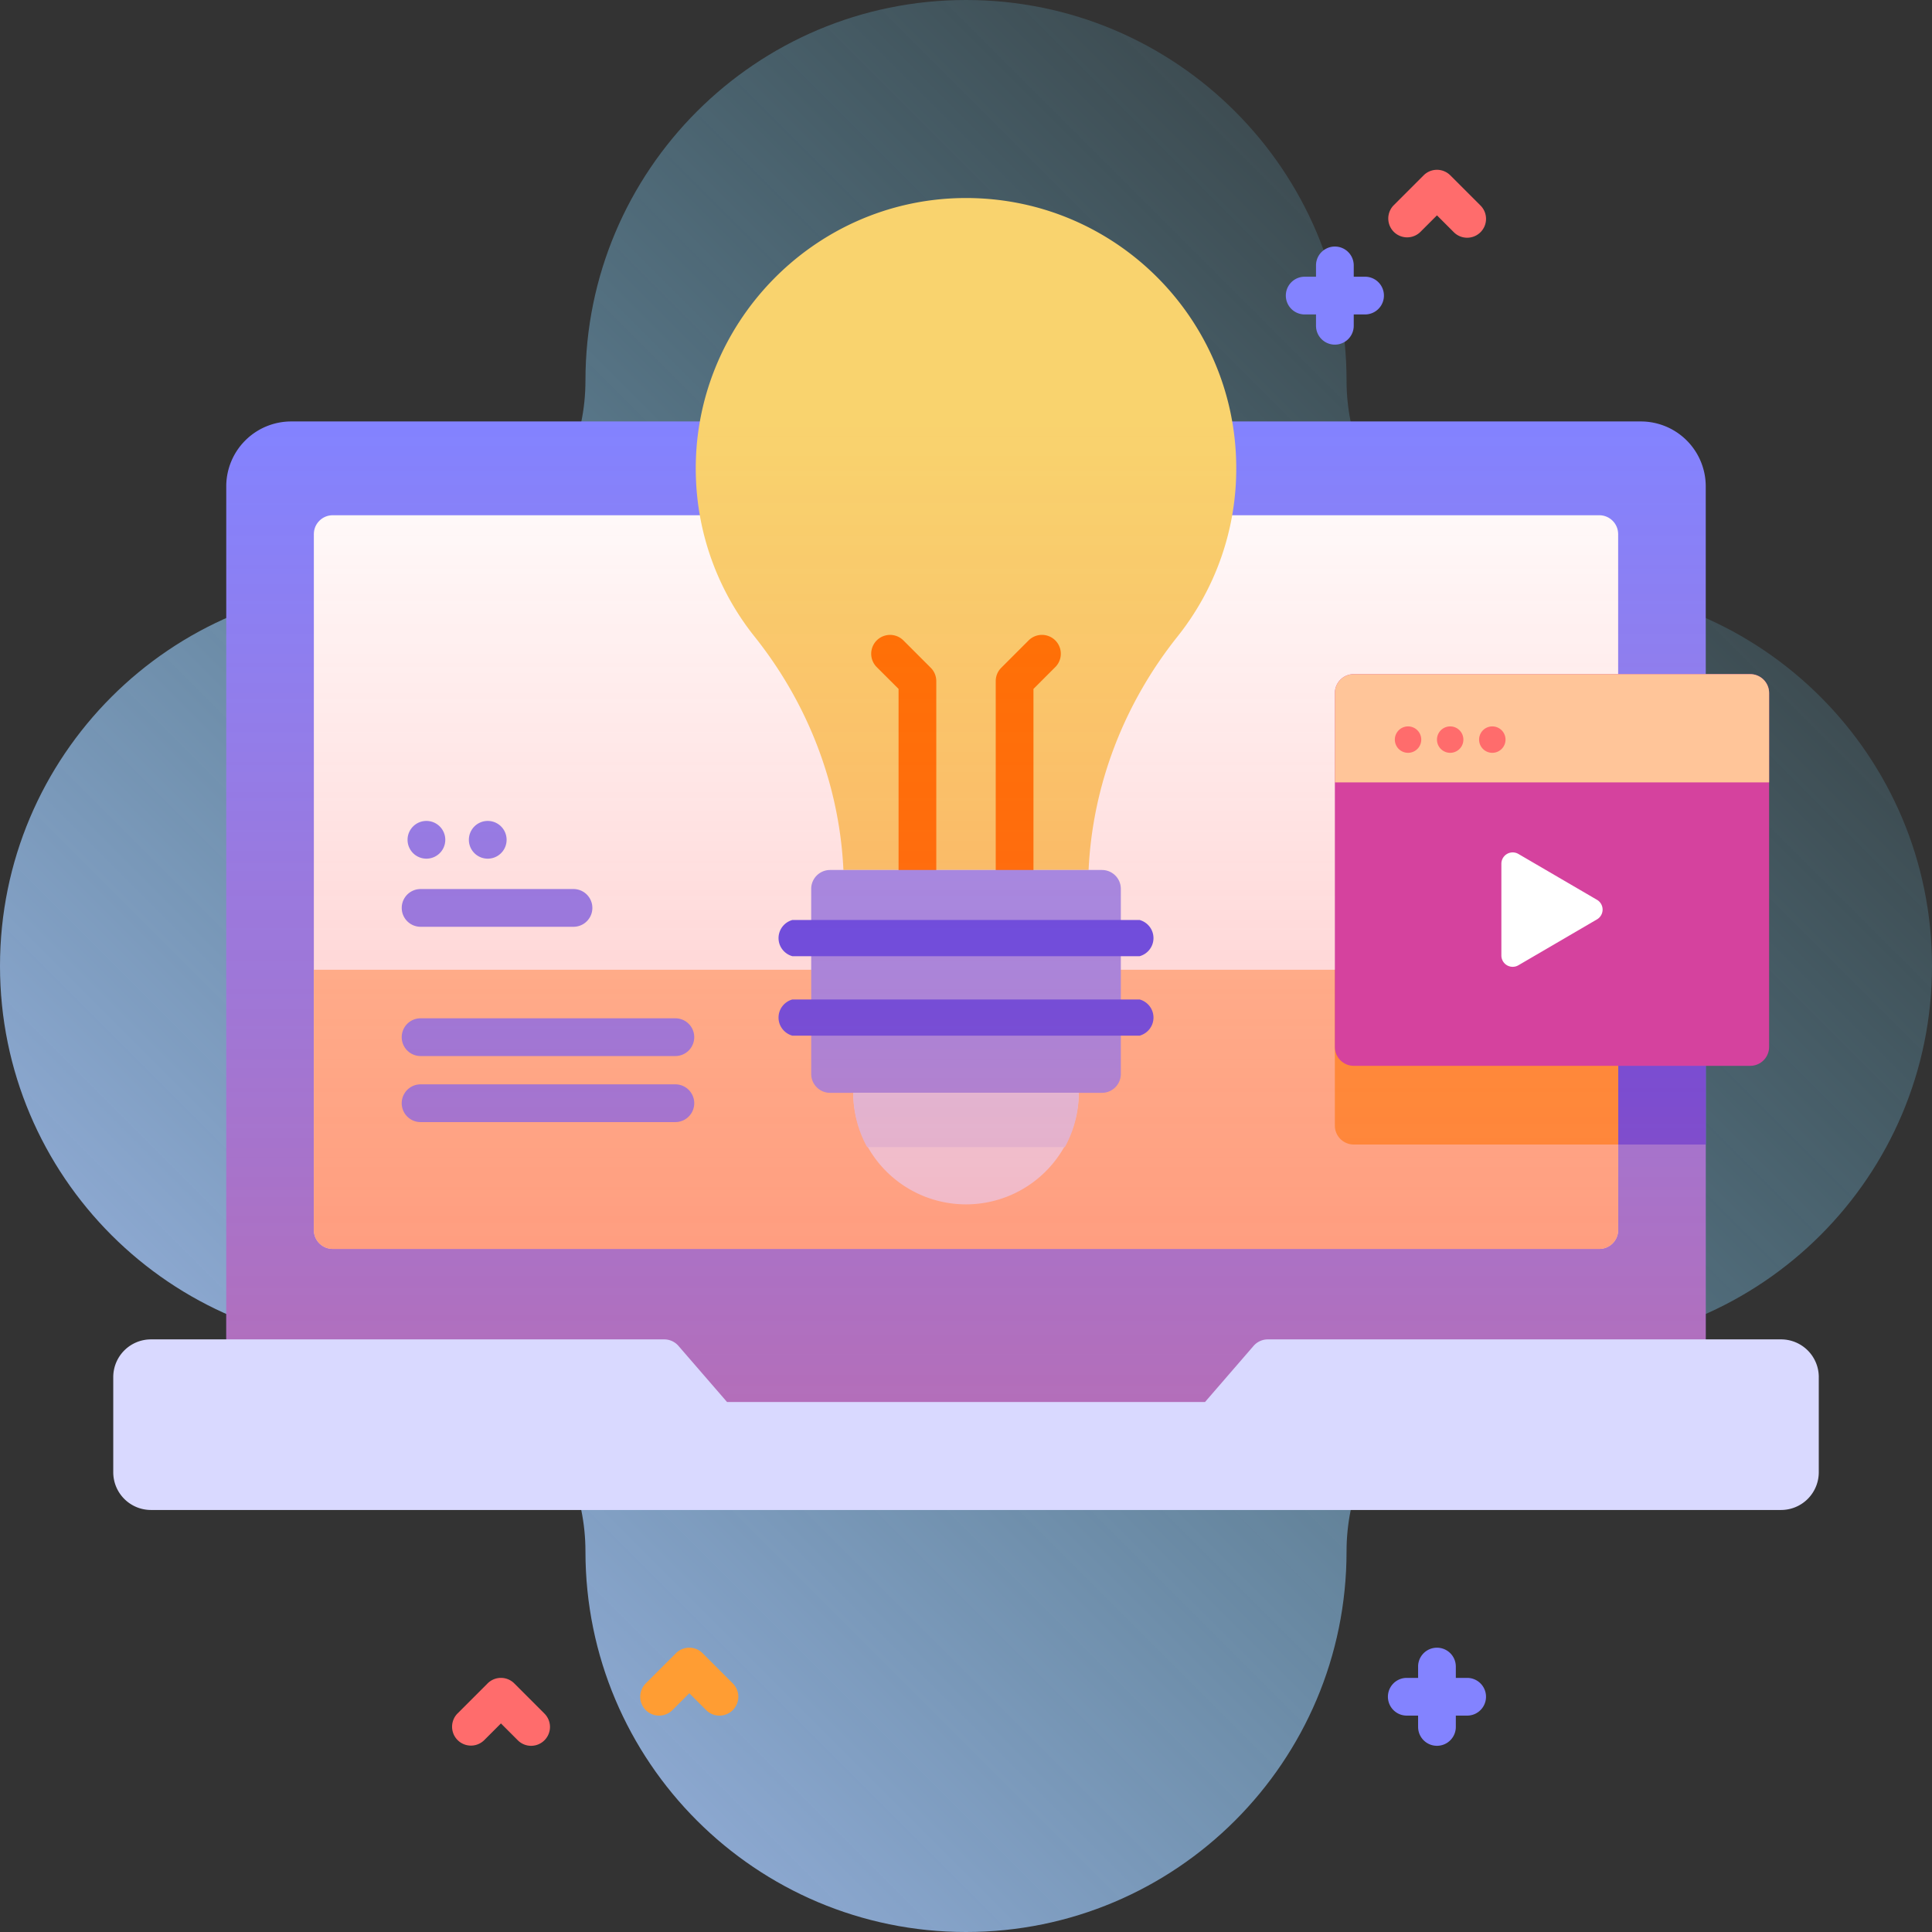 <svg width="137" height="137" fill="none" xmlns="http://www.w3.org/2000/svg"><rect width="100%" height="100%" fill="#333333" stroke="none"/><path d="M110.015 41.515c-8.025 0-14.53-6.505-14.53-14.53C95.485 12.081 83.403 0 68.5 0 53.597 0 41.515 12.081 41.515 26.985c0 8.025-6.505 14.53-14.53 14.53C12.081 41.515 0 53.597 0 68.5c0 14.903 12.081 26.985 26.985 26.985 8.025 0 14.53 6.505 14.53 14.53C41.515 124.919 53.597 137 68.5 137c14.903 0 26.985-12.081 26.985-26.985 0-8.025 6.505-14.53 14.53-14.53C124.919 95.485 137 83.403 137 68.5c0-14.903-12.081-26.985-26.985-26.985z" fill="url(#paint0_linear)"/><path d="M96.798 19.622h-.803v-.802a1.338 1.338 0 10-2.676 0v.802h-.802a1.338 1.338 0 100 2.676h.802v.803a1.338 1.338 0 102.676 0v-.803h.803a1.338 1.338 0 100-2.676zm7.239 99.358h-.803v-.803a1.336 1.336 0 10-2.675 0v.803h-.803a1.338 1.338 0 100 2.676h.803v.803a1.337 1.337 0 102.675 0v-.803h.803a1.338 1.338 0 100-2.676z" fill="#8383FF"/><path d="M104.037 16.857a1.33 1.33 0 01-.946-.392l-1.195-1.194-1.194 1.194a1.338 1.338 0 01-1.892-1.891l2.141-2.141a1.336 1.336 0 011.891 0l2.141 2.14a1.337 1.337 0 01-.946 2.284zm-66.374 106.94c-.343 0-.685-.131-.946-.392l-1.195-1.195-1.195 1.195a1.338 1.338 0 01-1.892-1.892l2.141-2.141a1.338 1.338 0 011.892 0l2.14 2.141a1.338 1.338 0 01-.945 2.284z" fill="#FF6C6C"/><path d="M51.019 121.656c-.343 0-.685-.131-.946-.392l-1.195-1.195-1.195 1.195a1.337 1.337 0 11-1.892-1.892l2.141-2.14a1.337 1.337 0 011.892 0l2.14 2.14a1.338 1.338 0 01-.945 2.284z" fill="#FF9D33"/><path d="M120.956 34.49v66.823H16.044V34.491a4.603 4.603 0 014.605-4.605h95.702a4.603 4.603 0 014.605 4.605z" fill="#8383FF"/><path d="M120.957 53.385v27.774H95.994a1.34 1.34 0 01-1.338-1.338V54.722c0-.74.6-1.337 1.338-1.337h24.963z" fill="#4D4DFF"/><path d="M113.407 88.562H23.593c-.739 0-1.338-.6-1.338-1.338v-49.35c0-.739.599-1.338 1.338-1.338h89.814c.739 0 1.338.6 1.338 1.338v49.35c0 .739-.599 1.338-1.338 1.338z" fill="#fff"/><path d="M114.746 68.768v18.457c0 .739-.599 1.338-1.338 1.338H23.593c-.739 0-1.338-.6-1.338-1.338V68.768h92.491z" fill="#FFC599"/><path d="M114.746 68.768v12.391H95.994a1.34 1.34 0 01-1.338-1.338V68.768h20.09z" fill="#FF9D33"/><path d="M40.666 65.719H29.825a1.338 1.338 0 010-2.676h10.842a1.338 1.338 0 010 2.676zm7.225 9.166H29.824a1.338 1.338 0 010-2.676h18.067a1.338 1.338 0 010 2.676zm0 4.683H29.824a1.338 1.338 0 010-2.676h18.067a1.338 1.338 0 010 2.676zM30.238 60.889a1.338 1.338 0 100-2.676 1.338 1.338 0 000 2.676zm4.348 0a1.338 1.338 0 100-2.676 1.338 1.338 0 000 2.676z" fill="#8383FF"/><path d="M68.227 14.044c-10.603.148-19.134 9.018-18.885 19.62a19.076 19.076 0 004.168 11.482c3.782 4.741 6.016 10.515 6.298 16.545h17.385c.282-6.032 2.52-11.806 6.301-16.549a19.08 19.08 0 004.17-11.936c0-10.675-8.727-19.31-19.437-19.162z" fill="#F9D36E"/><path d="M65.056 63.03c-.74 0-1.338-.599-1.338-1.338v-12.84l-1.548-1.547a1.337 1.337 0 111.891-1.892l1.94 1.94c.251.25.392.591.392.946v13.394c0 .738-.598 1.337-1.337 1.337zm6.89 0a1.338 1.338 0 01-1.338-1.338V48.298c0-.355.14-.695.392-.946l1.94-1.94a1.337 1.337 0 111.892 1.892l-1.548 1.548v12.84c0 .739-.6 1.338-1.338 1.338z" fill="#FF7300"/><path d="M78.141 77.493h-19.28a1.338 1.338 0 01-1.338-1.337V63.029c0-.738.6-1.337 1.338-1.337h19.28c.739 0 1.338.599 1.338 1.337v13.127c0 .739-.599 1.337-1.338 1.337z" fill="#9494FF"/><path d="M76.498 77.494a7.998 7.998 0 01-15.995 0h15.995z" fill="#EBEBFF"/><path d="M75.51 81.344a7.961 7.961 0 00.988-3.85H60.503c0 1.396.358 2.707.987 3.85h14.02z" fill="#D9D9FF"/><path d="M80.816 65.239H56.184a1.334 1.334 0 00-.977 1.282c0 .614.415 1.125.977 1.283h24.632c.563-.158.978-.67.978-1.282 0-.614-.415-1.125-.978-1.283zm-24.632 8.2h24.632c.563-.158.978-.669.978-1.282 0-.614-.415-1.125-.978-1.283H56.184c-.562.158-.977.67-.977 1.282 0 .614.415 1.125.977 1.283z" fill="#4D4DFF"/><path d="M120.956 34.49v66.823H16.044V34.491a4.603 4.603 0 014.605-4.605h95.702a4.603 4.603 0 014.605 4.605z" fill="url(#paint1_linear)"/><path d="M124.111 75.58H95.995c-.739 0-1.338-.6-1.338-1.338v-25.1c0-.74.6-1.339 1.338-1.339h28.116c.738 0 1.338.6 1.338 1.338v25.1c0 .74-.6 1.338-1.338 1.338z" fill="#D5429E"/><path d="M125.449 55.48v-6.338c0-.738-.6-1.338-1.338-1.338H95.995c-.739 0-1.338.6-1.338 1.338v6.338h30.792z" fill="#FFC599"/><path d="M106.464 61.248v6.506a.802.802 0 001.207.694l5.573-3.254a.803.803 0 000-1.387l-5.573-3.253a.803.803 0 00-1.207.694z" fill="#fff"/><path d="M99.846 53.383a.936.936 0 100-1.873.936.936 0 000 1.873zm2.987 0a.936.936 0 10.001-1.873.936.936 0 00-.001 1.873zm2.988 0a.936.936 0 10.001-1.873.936.936 0 00-.001 1.873z" fill="#FF6C6C"/><path d="M128.971 97.653v6.745a2.675 2.675 0 01-2.676 2.676H10.707a2.675 2.675 0 01-2.676-2.676v-6.745a2.675 2.675 0 012.675-2.676H47.1c.388 0 .757.168 1.011.462l3.445 3.98h33.892l3.444-3.98a1.338 1.338 0 011.012-.462h36.392a2.675 2.675 0 012.676 2.676z" fill="#D9D9FF"/><defs><linearGradient id="paint0_linear" x1="116.954" y1="20.046" x2="-1.07" y2="138.07" gradientUnits="userSpaceOnUse"><stop stop-color="#71D8FB" stop-opacity=".09"/><stop offset="1" stop-color="#B7C5FF"/></linearGradient><linearGradient id="paint1_linear" x1="68.501" y1="101.313" x2="68.501" y2="29.886" gradientUnits="userSpaceOnUse"><stop stop-color="#FF4D4D" stop-opacity=".4"/><stop offset="1" stop-color="#FF4D4D" stop-opacity="0"/></linearGradient></defs></svg>